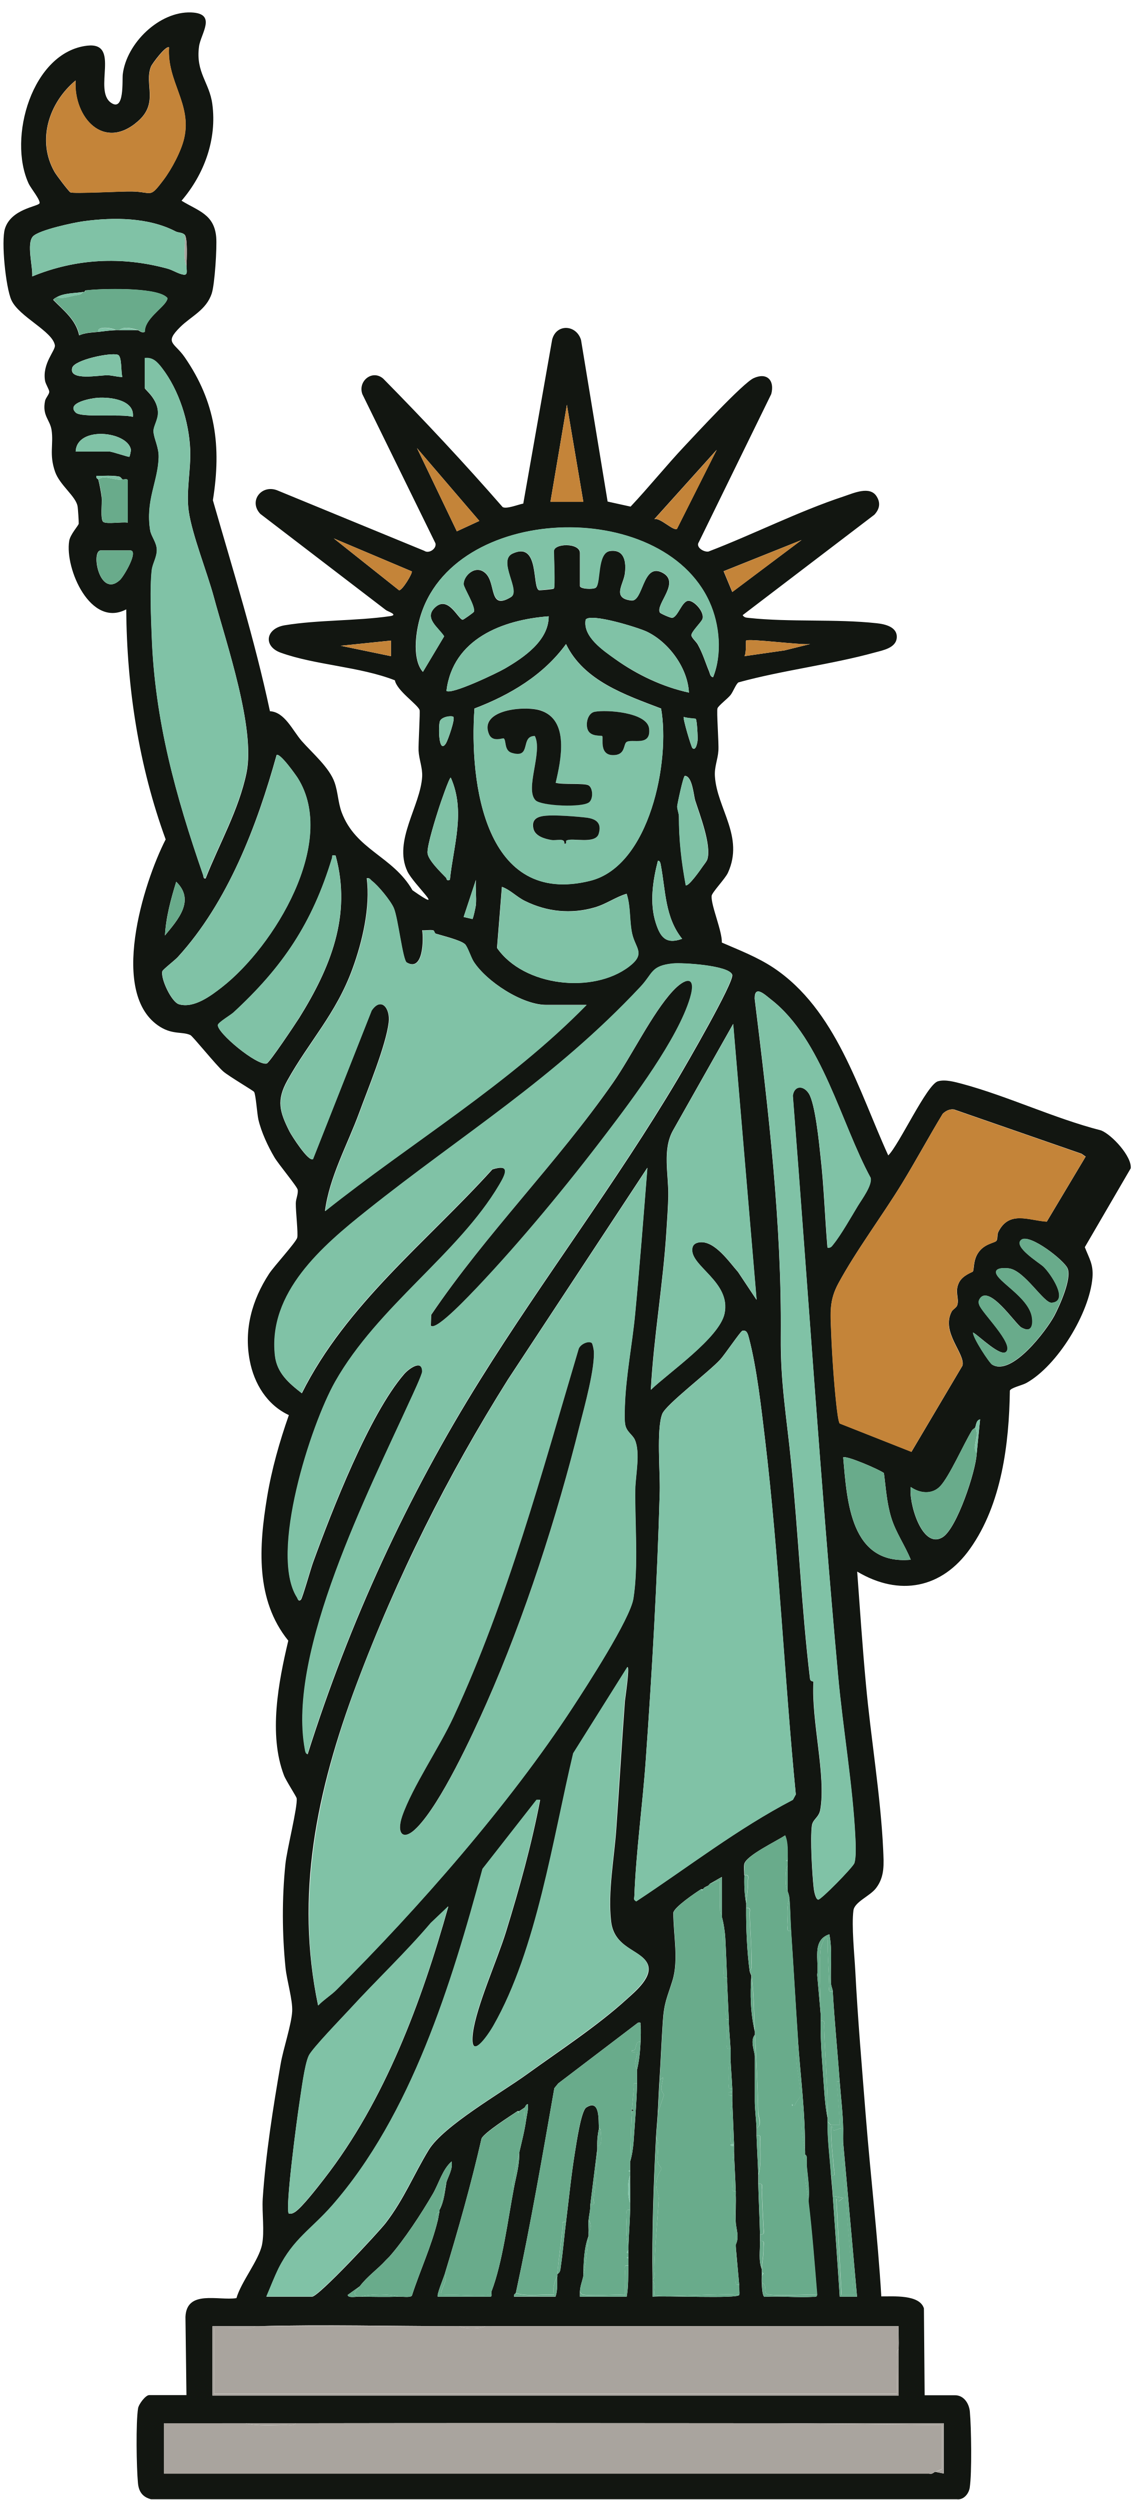 <svg width="79" height="173" viewBox="0 0 79 173" fill="none" xmlns="http://www.w3.org/2000/svg">
<path d="M12.91 165.78L12.84 160.34C12.92 158.44 15.11 159.23 16.37 159.04C16.7 157.9 17.91 156.44 18.14 155.35C18.33 154.41 18.13 153.16 18.19 152.16C18.39 149.12 18.91 145.84 19.43 142.84C19.61 141.79 20.18 140.12 20.23 139.19C20.27 138.4 19.86 137.06 19.77 136.19C19.53 133.82 19.52 131.37 19.76 129.01C19.85 128.05 20.62 125.03 20.54 124.45C20.53 124.34 19.8 123.23 19.66 122.86C18.58 120.03 19.28 116.4 19.96 113.54C17.67 110.71 17.93 107.01 18.49 103.62C18.81 101.68 19.35 99.78 20 97.93C18.49 97.23 17.59 95.75 17.29 94.15C16.88 92 17.45 89.96 18.63 88.15C18.96 87.64 20.5 85.97 20.58 85.65C20.65 85.36 20.47 83.81 20.48 83.28C20.48 82.96 20.66 82.64 20.61 82.33C20.57 82.11 19.26 80.54 19 80.09C18.55 79.33 18.09 78.34 17.89 77.48C17.8 77.08 17.71 75.73 17.59 75.56C17.51 75.46 15.84 74.48 15.46 74.15C14.98 73.74 13.34 71.7 13.18 71.63C12.63 71.38 11.98 71.61 11.1 71.07C7.5 68.85 9.92 61.11 11.47 58.09C9.61 53 8.78 47.59 8.74 42.17C6.27 43.48 4.48 39.35 4.79 37.44C4.86 36.98 5.43 36.38 5.45 36.24C5.46 36.14 5.4 35.19 5.37 35.04C5.26 34.35 4.13 33.57 3.81 32.64C3.39 31.42 3.72 30.76 3.57 29.76C3.46 29.04 2.91 28.77 3.12 27.74C3.17 27.52 3.41 27.29 3.41 27.11C3.41 26.96 3.17 26.61 3.12 26.36C2.91 25.15 3.85 24.26 3.8 23.9C3.65 22.92 1.32 21.93 0.79 20.77C0.4 19.92 0.07 16.7 0.34 15.83C0.76 14.47 2.58 14.3 2.73 14.08C2.85 13.9 2.13 13.02 1.99 12.72C0.51 9.55 2.23 3.6 6.04 3.16C8.38 2.9 6.42 6.26 7.7 7.12C8.63 7.75 8.45 5.55 8.5 5.14C8.76 2.99 11.03 0.78 13.23 0.86C15.05 0.93 13.9 2.32 13.78 3.22C13.54 5.02 14.5 5.7 14.7 7.2C15.03 9.64 14.14 12.06 12.57 13.89C13.72 14.6 14.83 14.82 14.97 16.41C15.03 17.12 14.87 19.68 14.66 20.31C14.28 21.46 13.24 21.88 12.48 22.63C11.35 23.75 12.07 23.69 12.78 24.71C14.93 27.82 15.34 30.88 14.74 34.62C16.13 39.46 17.64 44.28 18.69 49.22C19.71 49.27 20.25 50.54 20.89 51.28C21.62 52.11 22.82 53.13 23.17 54.16C23.4 54.82 23.4 55.5 23.65 56.2C24.63 58.84 27.19 59.23 28.56 61.61C31.05 63.35 28.63 61.21 28.2 60.29C27.22 58.18 29.11 55.79 29.23 53.74C29.26 53.13 29.01 52.54 28.98 51.95C28.96 51.48 29.1 49.26 29.05 49.13C28.88 48.72 27.48 47.8 27.34 47.08C24.91 46.13 21.83 46.03 19.44 45.17C18.21 44.73 18.38 43.49 19.72 43.27C22.04 42.89 24.63 42.98 27.01 42.64C27.61 42.55 26.85 42.32 26.72 42.22C23.82 40 20.92 37.78 18.02 35.56C17.18 34.66 18.14 33.46 19.26 33.96L29.38 38.12C29.7 38.34 30.24 37.97 30.15 37.6L25.09 27.28C24.76 26.38 25.77 25.55 26.53 26.2C29.37 29.08 32.14 32.04 34.8 35.09C35.06 35.25 35.89 34.91 36.23 34.85L38.23 23.5C38.52 22.38 39.91 22.46 40.23 23.53L42.07 34.71L43.66 35.06C44.94 33.7 46.12 32.23 47.4 30.87C48.2 30.02 51.44 26.51 52.18 26.17C53.1 25.75 53.65 26.32 53.4 27.27L48.39 37.51C48.14 37.87 48.73 38.22 49.05 38.17C52.16 36.98 55.28 35.39 58.43 34.35C59.09 34.13 60.24 33.6 60.7 34.36C60.98 34.81 60.9 35.23 60.54 35.62L51.42 42.57C51.53 42.74 51.65 42.74 51.83 42.76C54.7 43.07 57.86 42.82 60.7 43.13C61.27 43.19 62.14 43.38 62.09 44.13C62.04 44.84 61.14 45 60.59 45.15C57.55 45.99 54.21 46.38 51.14 47.22C50.97 47.3 50.77 47.86 50.58 48.1C50.38 48.35 49.77 48.81 49.68 49.01C49.6 49.19 49.78 51.43 49.74 51.95C49.7 52.57 49.45 53.08 49.5 53.74C49.65 55.96 51.54 57.9 50.4 60.4C50.2 60.83 49.28 61.77 49.27 62.01C49.23 62.68 50 64.41 49.98 65.23C51.2 65.76 52.43 66.23 53.55 66.97C57.89 69.86 59.44 75.44 61.5 79.96C62.25 79.23 64.17 75.05 64.94 74.83C65.45 74.68 66.13 74.88 66.63 75.01C69.81 75.87 73.03 77.41 76.24 78.23C76.99 78.53 78.37 80.03 78.29 80.85L75.11 86.31C75.42 87.11 75.71 87.49 75.64 88.41C75.44 90.86 73.22 94.51 71.06 95.71C70.77 95.87 69.98 96.04 69.92 96.24C69.87 99.92 69.35 104.1 67.17 107.17C65.22 109.93 62.27 110.5 59.35 108.76C59.54 111.34 59.71 113.92 59.95 116.5C60.29 120.26 60.98 124.3 61.15 128.02C61.19 128.98 61.27 129.86 60.66 130.66C60.24 131.22 59.17 131.61 59.09 132.21C58.95 133.26 59.16 135.27 59.22 136.42C59.39 139.73 59.68 143.07 59.94 146.38C60.27 150.56 60.77 154.74 61.02 158.92C61.83 158.93 63.67 158.77 63.97 159.75L64.02 165.76H66.12C66.75 165.76 67.1 166.35 67.15 166.89C67.25 167.98 67.3 171.15 67.14 172.17C67.07 172.59 66.71 173.02 66.25 172.96H10.46C9.85 172.8 9.6 172.41 9.55 171.82C9.45 170.74 9.4 167.67 9.56 166.66C9.61 166.37 10.08 165.75 10.33 165.75H12.91V165.78ZM11.71 3.29C11.53 3.07 10.52 4.42 10.45 4.61C9.97 5.82 11.01 7.11 9.55 8.39C7.18 10.47 5.09 8.13 5.23 5.57C3.39 7.1 2.53 9.71 3.77 11.89C3.89 12.11 4.74 13.23 4.87 13.31C5.05 13.42 8.51 13.23 9.13 13.25C10.57 13.28 10.33 13.77 11.32 12.45C11.88 11.71 12.54 10.46 12.75 9.56C13.29 7.19 11.55 5.65 11.7 3.29H11.71ZM12.79 16.25C12.62 16.07 12.36 16.12 12.15 16.01C10.3 15.05 7.9 15.02 5.79 15.31C5.11 15.4 2.69 15.92 2.28 16.36C1.82 16.86 2.28 18.44 2.23 19.13C5.25 17.89 8.44 17.73 11.59 18.59C11.97 18.69 12.37 18.97 12.73 19.01C13.03 19.05 12.9 18.64 12.91 18.41C12.93 17.99 13 16.46 12.79 16.25ZM5.96 20.09C5.87 20.1 5.85 20.21 5.84 20.21C5.8 20.21 5.76 20.21 5.72 20.21C5.15 20.3 4.45 20.27 3.92 20.57C3.83 20.62 3.74 20.66 3.68 20.75C4.41 21.5 5.25 22.12 5.48 23.21C5.9 23.02 6.35 23.02 6.79 22.97C7.23 22.92 7.53 22.87 7.99 22.85C8.07 22.85 8.15 22.85 8.23 22.85C8.67 22.85 9.11 22.85 9.55 22.85C9.64 22.87 9.8 23.07 10.02 22.97C9.99 22.11 11.24 21.36 11.53 20.82C11.62 20.65 11.61 20.63 11.46 20.52C10.63 19.88 7.03 19.96 5.94 20.1L5.96 20.09ZM8.47 26.09C8.36 25.74 8.46 24.65 8.15 24.55C7.64 24.38 5.16 24.9 5 25.45C4.73 26.4 6.92 25.95 7.45 25.97C7.81 25.98 8.11 26.09 8.46 26.09H8.47ZM10.03 24.77V26.87C10.03 26.97 10.92 27.59 10.94 28.57C10.95 29.05 10.62 29.53 10.63 29.86C10.65 30.36 11.01 30.95 10.99 31.67C10.93 33.37 10.07 34.64 10.4 36.71C10.47 37.12 10.85 37.54 10.86 38.05C10.87 38.56 10.56 39.03 10.51 39.48C10.37 40.68 10.46 42.78 10.51 44.05C10.72 49.87 12.17 55.09 14.06 60.55C14.1 60.67 14.07 60.83 14.24 60.79C15.19 58.38 16.54 56.04 17.07 53.48C17.7 50.41 15.67 44.52 14.81 41.33C14.34 39.59 13.31 37.03 13.07 35.39C12.87 34.03 13.23 32.5 13.17 31.09C13.08 29.17 12.4 27.01 11.22 25.48C10.91 25.08 10.6 24.73 10.04 24.8L10.03 24.77ZM9.2 28.85C9.34 27.68 7.63 27.46 6.74 27.53C6.32 27.56 4.55 27.87 5.24 28.55C5.62 28.93 8.46 28.62 9.2 28.85ZM40.39 34.73L39.25 28.01L38.11 34.73H40.39ZM5.24 31.25H7.58C7.77 31.25 8.9 31.65 8.96 31.61C8.98 31.59 9.08 31.2 9.06 31.1C8.81 29.84 5.31 29.46 5.24 31.25ZM33.19 36.05L28.87 31.01L31.63 36.77L33.19 36.05ZM45.31 35.93C45.7 35.8 46.62 36.77 46.87 36.6L49.62 31.13L45.3 35.93H45.31ZM6.8 33.17C6.89 33.51 7 34.08 7.04 34.43C7.08 34.78 6.93 35.96 7.15 36.12C7.4 36.29 8.47 36.1 8.84 36.17V33.24C8.81 33.09 8.56 33.21 8.48 33.17C8.43 33.15 8.36 33 8.25 32.98C7.73 32.88 7.2 32.94 6.68 32.93C6.62 33.11 6.8 33.16 6.8 33.17ZM38.35 40.73C38.44 40.64 38.35 38.51 38.35 38.15C38.35 37.59 40.15 37.55 40.15 38.27V40.55C40.15 40.77 41.05 40.8 41.24 40.68C41.63 40.41 41.26 38.24 42.27 38.13C43.28 38.02 43.36 38.97 43.26 39.71C43.16 40.45 42.35 41.41 43.72 41.56C44.52 41.65 44.49 39.01 45.79 39.6C47.21 40.25 45.35 41.81 45.69 42.4C45.73 42.46 46.43 42.78 46.55 42.76C46.94 42.68 47.21 41.62 47.65 41.58C48.04 41.54 48.78 42.34 48.64 42.82C48.57 43.06 47.81 43.76 47.87 43.99C47.92 44.18 48.21 44.41 48.32 44.62C48.67 45.26 48.83 45.83 49.1 46.48C49.16 46.63 49.17 46.83 49.37 46.87C50.01 45.28 49.82 43.22 49.12 41.66C45.81 34.36 31.27 34.86 29.06 42.81C28.77 43.84 28.54 45.66 29.28 46.5L30.75 44.04C30.35 43.42 29.34 42.79 30.11 42.05C31.04 41.16 31.73 42.89 32.04 42.89C32.09 42.89 32.8 42.39 32.81 42.34C32.93 41.96 32.11 40.68 32.1 40.44C32.08 39.83 32.98 39 33.66 39.72C34.34 40.44 33.85 42.26 35.38 41.32C36.07 40.89 34.42 38.8 35.49 38.31C37.39 37.43 36.81 40.71 37.33 40.85C37.38 40.86 38.3 40.78 38.34 40.74L38.35 40.73ZM28.51 39.54L23.11 37.26L27.63 40.85C27.85 40.88 28.59 39.65 28.51 39.54ZM55.5 37.37L50.1 39.53L50.7 40.97L55.5 37.37ZM6.98 38.09C6.26 38.09 6.89 41.44 8.3 40.14C8.59 39.87 9.63 38.09 9.01 38.09H6.97H6.98ZM37.99 42.65C34.78 42.89 31.35 44.22 30.91 47.81C31.22 48.11 34.44 46.57 34.95 46.27C36.26 45.51 38 44.33 37.99 42.65ZM47.7 47.93C47.62 46.23 46.31 44.44 44.78 43.71C44.21 43.44 40.89 42.4 40.55 42.88C40.33 44.06 41.77 45.02 42.62 45.63C44.12 46.7 45.89 47.54 47.7 47.93ZM27.07 44.33L23.59 44.69L27.07 45.41V44.33ZM56.1 44.57C55.54 44.66 51.82 44.17 51.66 44.33C51.62 44.37 51.69 45.2 51.54 45.41L54.32 45.01L56.1 44.57ZM45.77 49.03C43.31 48.09 40.42 47.12 39.19 44.57C37.63 46.72 35.3 48.1 32.85 49.03C32.48 54.21 33.58 62.77 40.87 60.95C45 59.92 46.42 52.63 45.77 49.02V49.03ZM31.39 49.61C31.29 49.51 30.56 49.59 30.45 49.93C30.34 50.31 30.37 52.24 30.88 51.44C31.02 51.21 31.53 49.75 31.39 49.61ZM48.17 49.74C48.17 49.74 47.5 49.69 47.34 49.61C47.26 49.69 47.85 51.68 47.94 51.77C48.19 52 48.29 51.36 48.3 51.23C48.32 51.01 48.26 49.82 48.17 49.74ZM19.15 52.25C17.79 57.14 15.78 62.43 12.31 66.23C12.11 66.45 11.28 67.09 11.24 67.21C11.1 67.71 11.87 69.35 12.39 69.5C13.42 69.8 14.59 68.92 15.36 68.32C18.96 65.51 23.4 58.27 20.61 53.84C20.47 53.62 19.38 52.07 19.14 52.25H19.15ZM47.47 61.25C47.64 61.43 48.54 60.13 48.65 59.97C48.76 59.81 48.93 59.62 48.98 59.46C49.27 58.49 48.45 56.38 48.13 55.38C48.03 55.05 47.94 53.71 47.42 53.69C47.31 53.69 46.89 55.69 46.89 55.8C46.89 56.03 47 56.26 47.01 56.5C47.01 58.15 47.19 59.63 47.48 61.24L47.47 61.25ZM31.15 60.89C31.4 58.48 32.25 56.16 31.21 53.81C31.1 53.81 30.48 55.63 30.4 55.88C30.2 56.5 29.56 58.5 29.6 59.03C29.63 59.51 30.52 60.37 30.88 60.74C30.95 60.81 30.88 60.98 31.15 60.89ZM23.23 59.21C22.91 59.17 23.04 59.21 22.99 59.39C21.63 63.87 19.59 66.92 16.16 70.08C15.95 70.27 15.13 70.76 15.09 70.93C14.99 71.45 17.81 73.79 18.47 73.6C18.66 73.55 20.46 70.85 20.72 70.44C22.87 66.99 24.37 63.35 23.24 59.22L23.23 59.21ZM47.23 64.97C46.04 63.48 46.09 61.66 45.76 59.9C45.74 59.79 45.71 59.54 45.55 59.57C45.2 60.93 44.96 62.49 45.4 63.86C45.72 64.86 46.11 65.37 47.23 64.97ZM40.63 69.54H37.81C36.16 69.54 33.67 67.92 32.78 66.53C32.58 66.22 32.36 65.49 32.18 65.33C31.87 65.05 30.62 64.75 30.17 64.61C30.07 64.58 30.08 64.4 29.99 64.38C29.76 64.33 29.47 64.4 29.23 64.38C29.33 65 29.31 67.29 28.15 66.6C27.87 66.43 27.55 63.5 27.25 62.82C27.03 62.32 26.19 61.29 25.75 60.96C25.63 60.87 25.6 60.73 25.39 60.78C25.65 62.76 25.09 65.17 24.4 67.05C23.26 70.17 21.39 72.08 19.89 74.78C19.13 76.15 19.35 76.93 20.04 78.3C20.18 78.58 21.36 80.43 21.66 80.21L25.72 69.93C26.38 68.97 27.03 69.76 26.91 70.76C26.71 72.38 25.47 75.36 24.87 77C24.05 79.23 22.8 81.46 22.5 83.81C28.52 79.03 35.21 75.05 40.61 69.53L40.63 69.54ZM32.95 62.63C33 62.07 32.91 61.45 32.95 60.89L32.1 63.46L32.71 63.6C32.77 63.56 32.93 62.77 32.95 62.63ZM12.2 61.02C11.83 62.23 11.49 63.46 11.42 64.74C12.32 63.65 13.53 62.31 12.2 61.02ZM43.39 61.85C42.63 62.07 41.97 62.57 41.16 62.8C39.53 63.27 37.87 63.1 36.35 62.35C35.76 62.06 35.35 61.59 34.75 61.37L34.41 65.6C36.26 68.27 41.06 68.8 43.56 66.88C44.72 65.99 44 65.63 43.77 64.63C43.56 63.74 43.68 62.74 43.38 61.84L43.39 61.85ZM21.31 121.38C24.19 112.28 28.2 103.56 33.26 95.47C37.65 88.44 42.68 81.83 46.92 74.69C47.45 73.8 50.84 67.96 50.7 67.46C50.51 66.81 47.24 66.61 46.59 66.68C45.07 66.84 45.23 67.36 44.36 68.29C38.38 74.68 32.08 78.46 25.41 83.78C22.33 86.24 18.56 89.46 19.05 93.83C19.18 95.03 20.01 95.73 20.9 96.42C23.98 90.26 29.55 85.95 34.09 80.93C35.39 80.52 34.99 81.29 34.57 82.01C31.75 86.78 26.18 90.4 23.22 95.62C21.52 98.62 18.65 107.53 20.57 110.55C20.63 110.65 20.66 110.88 20.84 110.7C20.94 110.61 21.54 108.49 21.68 108.12C22.98 104.55 25.57 97.89 27.98 95.1C28.29 94.74 29.23 94.04 29.24 94.92C29.24 95.11 28.53 96.62 28.39 96.95C25.58 103.12 19.87 114.32 21.12 121.06C21.14 121.17 21.17 121.42 21.33 121.39L21.31 121.38ZM57.3 86.34C57.52 86.38 57.6 86.23 57.71 86.09C58.2 85.48 58.95 84.17 59.39 83.45C59.69 82.96 60.38 82.03 60.28 81.51C58.21 77.7 56.91 71.92 53.4 69.18C52.97 68.85 52.24 68.12 52.25 69.11C53.21 76.88 54.13 84.68 54.06 92.52C54.03 95.7 54.46 98.04 54.77 101.16C55.28 106.14 55.49 111.27 56.08 116.17C56.11 116.4 56.32 116.33 56.32 116.39C56.16 119.09 57.21 122.9 56.79 125.25C56.69 125.79 56.27 125.89 56.21 126.35C56.09 127.28 56.23 129.69 56.34 130.68C56.36 130.86 56.46 131.42 56.64 131.46C56.82 131.5 59.06 129.22 59.15 128.93C59.28 128.54 59.24 127.64 59.22 127.19C59.04 123.55 58.35 119.59 58.02 115.91C56.81 102.56 55.94 89.2 54.89 75.82C54.99 75.1 55.63 75.1 56 75.68C56.44 76.38 56.71 79.07 56.81 80.03C57.05 82.12 57.11 84.24 57.29 86.33L57.3 86.34ZM52.38 89.94L50.76 70.86L46.6 78.22C45.84 79.57 46.3 81.26 46.27 82.81C46.25 83.53 46.19 84.46 46.14 85.2C45.91 88.87 45.26 92.51 45.06 96.18C46.31 94.98 49.8 92.58 50.16 90.91C50.63 88.71 47.77 87.62 47.93 86.41C47.97 86.1 48.19 86 48.47 85.97C49.5 85.88 50.49 87.34 51.1 88.03L52.37 89.94H52.38ZM67.36 88C67.45 87.86 67.38 87.24 67.71 86.73C68.14 86.05 68.9 86.02 69 85.86C69.09 85.72 69.03 85.45 69.12 85.26C69.87 83.75 71.23 84.46 72.48 84.54L75.17 80.04L74.88 79.84L66.06 76.78C65.76 76.73 65.47 76.88 65.27 77.08C64.3 78.68 63.41 80.33 62.44 81.92C61.06 84.17 59.28 86.54 58.05 88.81C57.41 89.99 57.5 90.83 57.55 92.15C57.61 93.72 57.74 95.63 57.91 97.19C57.94 97.45 58.04 98.41 58.15 98.51L63.11 100.47L66.64 94.51C66.85 93.67 65.14 92.21 65.89 90.77C65.98 90.6 66.22 90.51 66.28 90.32C66.43 89.83 66.08 89.41 66.4 88.76C66.65 88.25 67.33 88.04 67.37 87.99L67.36 88ZM22.03 138.78C22.4 138.4 22.94 138.06 23.29 137.7C28.95 132.07 35.28 124.84 39.64 118.17C40.59 116.72 43.62 112.05 43.85 110.62C44.21 108.34 43.94 105.43 43.98 103.07C43.99 102.12 44.35 100.52 43.95 99.63C43.8 99.29 43.39 99.09 43.29 98.61C43.22 98.25 43.25 97.7 43.26 97.31C43.33 95.2 43.77 93.03 43.97 90.94C44.29 87.57 44.55 84.19 44.82 80.81L35.17 95.46C30.97 102.14 27.47 109.14 24.69 116.54C21.91 123.94 20.42 131.15 22.02 138.77L22.03 138.78ZM67.38 92.22C67.36 92.59 68.51 94.33 68.7 94.44C70.06 95.26 72.45 92.08 73 91.06C73.36 90.38 74.22 88.48 73.92 87.78C73.68 87.21 71.32 85.38 70.74 85.79C70.09 86.25 71.95 87.38 72.25 87.66C72.73 88.11 74.06 90.05 72.83 90.16C72.27 90.21 70.95 87.92 69.86 87.78C69.62 87.75 68.94 87.7 68.97 88.07C69.03 88.68 71.19 89.75 71.45 91.12C71.57 91.76 71.41 92.26 70.71 91.86C70.3 91.62 68.42 88.76 67.81 89.95C67.74 90.09 67.76 90.17 67.81 90.31C67.98 90.84 70.23 93.01 69.68 93.55C69.29 93.94 67.77 92.43 67.4 92.23L67.38 92.22ZM51.38 92.11C51.26 92.15 50.15 93.78 49.87 94.08C49.1 94.93 46.1 97.2 45.85 97.85C45.44 98.91 45.71 101.88 45.68 103.2C45.51 109.39 45.15 115.61 44.71 121.8C44.49 124.93 44.04 128.09 43.92 131.22C43.92 131.39 43.83 131.44 44.05 131.58C47.65 129.21 51.06 126.55 54.9 124.55L55.1 124.18C54.3 116.02 53.94 107.76 52.97 99.61C52.71 97.44 52.4 94.65 51.85 92.57C51.78 92.32 51.71 92 51.38 92.1V92.11ZM67.5 98.82C67.5 98.82 67.34 98.91 67.28 99.02C66.71 99.96 65.73 102.18 65.1 102.85C64.54 103.45 63.68 103.35 63.06 102.91C62.89 103.91 63.82 107.28 65.27 106.38C66.26 105.76 67.56 101.81 67.62 100.63L67.86 98.23C67.56 98.29 67.59 98.68 67.5 98.83V98.82ZM63.06 107.94C62.66 106.94 62.03 106.08 61.71 105.03C61.39 103.98 61.34 102.98 61.2 101.94C60.87 101.69 58.55 100.69 58.38 100.86C58.65 103.93 58.88 108.32 63.06 107.94ZM18.43 158.94H21.61C22.06 158.94 26.19 154.51 26.71 153.84C27.99 152.17 28.64 150.5 29.69 148.78C30.71 147.12 34.73 144.82 36.47 143.56C38.71 141.94 41.36 140.21 43.39 138.36C44.01 137.8 45.29 136.75 44.81 135.85C44.31 134.91 42.52 134.82 42.31 132.95C42.08 130.92 42.53 128.6 42.67 126.59C42.88 123.64 43.05 120.67 43.27 117.71C43.29 117.51 43.61 115.37 43.45 115.37L39.7 121.34C38.3 127.2 37.18 134.92 34.18 140.18C33.76 140.92 32.49 142.73 32.75 140.67C32.98 138.86 34.43 135.64 35.03 133.71C35.96 130.7 36.81 127.66 37.4 124.56H37.16L33.42 129.34C31.28 137.27 28.49 146.38 23 152.64C21.57 154.27 20.34 154.92 19.3 156.98C18.98 157.61 18.72 158.3 18.45 158.95L18.43 158.94ZM51.54 129.78C51.52 130.38 51.54 131.12 51.66 131.7C51.66 131.82 51.66 131.94 51.66 132.06C51.65 133.38 51.72 135.08 51.9 136.38C51.92 136.53 52.01 136.66 52.02 136.74C51.93 138.01 51.96 139.34 52.26 140.58C52.26 140.66 52.26 140.74 52.26 140.82C51.91 141.24 52.26 141.97 52.26 142.32V145.44C52.26 145.93 52.36 146.72 52.38 147.3C52.38 147.46 52.38 147.62 52.38 147.78C52.41 148.68 52.47 149.62 52.5 150.54C52.5 150.74 52.5 150.94 52.5 151.14C52.53 152.31 52.59 153.44 52.62 154.62C52.62 154.78 52.62 154.94 52.62 155.1C52.63 155.72 52.51 156.47 52.74 157.02C52.74 157.1 52.74 157.18 52.74 157.26C52.74 157.34 52.74 157.42 52.74 157.5C52.74 157.66 52.73 157.82 52.74 157.98C52.75 158.16 52.77 158.9 52.93 158.95C54.03 158.88 55.19 159.02 56.28 158.95C56.4 158.95 56.56 158.98 56.57 158.82C56.39 156.66 56.23 154.49 55.97 152.34C56.08 151.52 55.92 150.64 55.85 149.82C55.85 149.74 55.85 149.66 55.85 149.58C55.85 149.42 55.91 149.18 55.73 149.1C55.73 149.02 55.73 148.94 55.73 148.86C55.78 146.35 55.42 143.7 55.25 141.18C55.08 138.66 54.94 136.13 54.77 133.62C54.72 132.87 54.72 132.05 54.65 131.34C54.63 131.1 54.54 130.93 54.53 130.86C54.53 130.26 54.53 129.66 54.53 129.06C54.53 128.98 54.53 128.9 54.53 128.82C54.53 128.78 54.53 128.74 54.53 128.7C54.51 128.14 54.58 127.56 54.35 127.02C53.8 127.4 51.65 128.41 51.53 129C51.49 129.23 51.53 129.53 51.53 129.78H51.54ZM49.14 130.38C49.14 130.38 49.06 130.48 49.02 130.5C48.94 130.54 48.88 130.56 48.78 130.62C48.73 130.65 48.7 130.72 48.66 130.74C48.63 130.76 48.57 130.72 48.54 130.74C48.14 130.99 46.7 131.97 46.62 132.36C46.61 133.87 47.01 135.64 46.55 137.09C46.19 138.25 45.98 138.56 45.89 139.91C45.8 141.26 45.75 142.56 45.66 143.94C45.61 144.7 45.58 145.46 45.54 146.22C45.51 146.78 45.45 147.34 45.42 147.9C45.25 151.18 45.13 154.45 45.18 157.74C45.18 157.78 45.18 157.82 45.18 157.86C45.18 158.22 45.18 158.58 45.18 158.94C45.85 158.85 51.08 159.1 51.18 158.82C51.23 158.66 51.14 158.3 51.18 158.1L50.94 155.46C50.94 155.46 50.94 155.38 50.94 155.34C51.22 154.77 50.95 154.26 50.94 153.72C50.92 153.1 50.97 152.47 50.94 151.85C50.94 151.77 50.94 151.69 50.94 151.61C50.91 150.69 50.85 149.77 50.82 148.85C50.82 148.73 50.82 148.61 50.82 148.49C50.82 148.45 50.82 148.41 50.82 148.37C50.82 148.33 50.82 148.29 50.82 148.25C50.78 147.29 50.74 146.33 50.7 145.37C50.7 145.25 50.7 145.13 50.7 145.01C50.7 144.93 50.7 144.85 50.7 144.77C50.7 144.69 50.7 144.61 50.7 144.53C50.67 143.86 50.61 143.17 50.58 142.49C50.57 142.25 50.59 142.01 50.58 141.77C50.55 141.19 50.49 140.57 50.46 139.97C50.46 139.89 50.46 139.81 50.46 139.73C50.42 138.85 50.38 137.97 50.34 137.09C50.34 137.01 50.34 136.93 50.34 136.85C50.3 135.95 50.27 135.05 50.22 134.15C50.2 133.72 50.1 133.06 49.98 132.65C49.98 132.61 49.98 132.57 49.98 132.53V129.89L49.14 130.37V130.38ZM31.03 131.94L29.83 133.08C28.08 135.16 26.08 137.02 24.25 139.02C23.71 139.61 21.61 141.77 21.38 142.27C21.08 142.91 20.86 144.76 20.73 145.58C20.58 146.49 19.72 152.91 20 153.19C20.19 153.22 20.28 153.17 20.43 153.08C20.93 152.75 22.03 151.32 22.45 150.78C26.66 145.37 29.2 138.5 31.04 131.95L31.03 131.94ZM56.82 139.38C56.82 139.54 56.82 139.7 56.82 139.86C56.79 141.33 56.96 143.1 57.06 144.6C57.1 145.21 57.17 145.98 57.3 146.58C57.3 146.66 57.3 146.74 57.3 146.82C57.28 148.04 57.46 149.32 57.54 150.54C57.57 151.02 57.63 151.5 57.66 151.98C57.82 154.3 57.99 156.62 58.14 158.94H59.34L58.38 148.26C58.36 147.94 58.38 147.62 58.38 147.3C58.36 146.26 58.22 145.11 58.14 144.06C57.99 141.98 57.78 139.9 57.66 137.82C57.66 137.66 57.55 137.48 57.54 137.28C57.48 136.14 57.65 134.98 57.42 133.86C56.18 134.27 56.72 135.69 56.58 136.67L56.82 139.38ZM35.71 158.7C35.71 158.7 35.54 158.78 35.59 158.94H38.46C38.64 158.45 38.55 157.97 38.59 157.5C38.59 157.46 38.59 157.42 38.59 157.38C38.81 157.25 38.8 157.05 38.83 156.84C38.98 155.83 39.06 154.79 39.19 153.78C39.39 152.17 39.55 150.54 39.81 148.94C39.9 148.4 40.23 146.09 40.59 145.85C41.57 145.22 41.42 146.77 41.47 147.3C41.38 147.71 41.34 148.07 41.35 148.5C41.35 148.58 41.35 148.66 41.35 148.74L40.87 152.58C40.88 152.95 40.78 153.3 40.75 153.66C40.72 153.94 40.77 154.22 40.75 154.5C40.75 154.58 40.75 154.66 40.75 154.74C40.43 155.58 40.4 156.6 40.39 157.5C40.32 157.85 40.17 158.2 40.15 158.58C40.15 158.7 40.15 158.82 40.15 158.94H43.39C43.52 158.22 43.49 157.51 43.51 156.78C43.51 156.62 43.51 156.46 43.51 156.3C43.51 156.26 43.51 156.22 43.51 156.18C43.51 156.1 43.51 156.02 43.51 155.94C43.51 155.86 43.51 155.78 43.51 155.7C43.51 155.62 43.51 155.54 43.51 155.46C43.54 154.62 43.61 153.77 43.63 152.94C43.63 152.78 43.63 152.62 43.63 152.46C43.65 151.82 43.61 151.18 43.63 150.54C43.63 150.46 43.63 150.38 43.63 150.3C43.63 150.26 43.63 150.22 43.63 150.18C43.63 150.14 43.63 150.1 43.63 150.06C43.63 150.01 43.63 149.97 43.63 149.94C43.63 149.82 43.63 149.7 43.63 149.58C43.76 149.2 43.84 148.6 43.87 148.2C43.96 146.89 44.08 145.48 44.11 144.18C44.11 143.86 44.11 143.54 44.11 143.22C44.25 142.67 44.33 141.9 44.35 141.3C44.36 140.96 44.39 140.47 44.35 140.16C44.33 139.99 44.42 139.95 44.17 139.98L38.65 144.18L38.38 144.51C37.55 149.25 36.73 154 35.71 158.7ZM36.31 145.86C36.2 145.93 36.06 146.03 35.95 146.1C35.92 146.12 35.86 146.08 35.83 146.1C35.32 146.44 33.55 147.57 33.34 147.99C32.62 151.16 31.73 154.28 30.79 157.38C30.72 157.62 30.21 158.84 30.31 158.94H33.96C34.11 158.91 33.99 158.67 34.03 158.58C34.79 156.61 35.18 153.53 35.59 151.38C35.74 150.59 35.98 149.8 35.95 148.98C36.12 148.23 36.32 147.49 36.43 146.7C36.48 146.34 36.59 145.99 36.55 145.62C36.41 145.61 36.38 145.81 36.31 145.86ZM26.95 156.18L26.71 156.42C26.16 157.03 25.44 157.52 24.91 158.22L24.07 158.82C24.09 159.04 24.62 158.94 24.79 158.94C24.83 158.94 24.87 158.94 24.91 158.94C25.82 158.95 26.76 158.97 27.67 158.94C27.88 158.94 28.42 159.01 28.52 158.87C29.07 157.16 29.89 155.41 30.31 153.66C30.36 153.46 30.38 153.26 30.43 153.06C30.43 153.02 30.43 152.98 30.43 152.94C30.75 152.35 30.8 151.67 30.91 151.02C31.05 150.57 31.36 150.12 31.27 149.58C30.64 150.12 30.39 151.09 29.97 151.82C29.18 153.18 27.97 155.03 26.95 156.18ZM17.71 160.98H14.71V165.78H62.22V162.54C62.24 162.02 62.21 161.5 62.22 160.98C52.7 160.99 43.18 160.97 33.67 160.98C33.03 160.98 32.39 160.98 31.75 160.98C31.67 160.98 31.59 160.98 31.51 160.98C27.02 160.98 22.44 160.85 17.95 160.98C17.87 160.98 17.79 160.98 17.71 160.98ZM16.99 167.7C16.5 167.7 15.99 167.7 15.5 167.7C14.12 167.7 12.74 167.71 11.36 167.7V171.18H64.34C64.53 171.26 64.67 171.08 64.75 171.06L65.35 171.18V167.7C61.43 167.7 57.51 167.7 53.59 167.7C42.56 167.69 31.51 167.68 20.48 167.7C19.32 167.7 18.16 167.7 17 167.7H16.99Z" fill="#121611"/>
<path d="M22.03 138.78C20.43 131.16 22.03 123.69 24.7 116.55C27.37 109.41 30.98 102.15 35.18 95.47L44.83 80.82C44.56 84.2 44.3 87.57 43.98 90.95C43.78 93.04 43.34 95.21 43.27 97.32C43.26 97.7 43.23 98.26 43.3 98.62C43.4 99.1 43.81 99.3 43.96 99.64C44.36 100.53 44 102.14 43.99 103.08C43.96 105.45 44.22 108.35 43.86 110.63C43.63 112.06 40.6 116.73 39.65 118.18C35.29 124.85 28.96 132.08 23.3 137.71C22.94 138.07 22.4 138.4 22.04 138.79L22.03 138.78ZM40.97 92.95C40.7 92.78 40.14 93.06 40.06 93.39C37.53 101.89 35.15 110.76 31.41 118.82C30.43 120.94 28.56 123.67 27.85 125.7C27.44 126.89 27.89 127.46 28.87 126.48C30.53 124.8 32.69 120.13 33.69 117.86C36.32 111.92 38.57 104.94 40.14 98.63C40.45 97.37 41.21 94.66 41.11 93.48C41.11 93.37 41.03 92.99 40.97 92.96V92.95Z" fill="#80C2A6"/>
<path d="M21.31 121.38C21.15 121.41 21.12 121.16 21.1 121.05C19.85 114.31 25.56 103.11 28.37 96.94C28.52 96.62 29.23 95.11 29.22 94.91C29.21 94.03 28.27 94.73 27.96 95.09C25.55 97.88 22.96 104.54 21.66 108.11C21.52 108.49 20.92 110.6 20.82 110.69C20.64 110.86 20.61 110.63 20.55 110.54C18.63 107.52 21.5 98.61 23.2 95.61C26.16 90.39 31.73 86.77 34.55 82C34.97 81.29 35.38 80.51 34.07 80.92C29.53 85.94 23.96 90.24 20.88 96.41C20 95.71 19.17 95.02 19.03 93.82C18.54 89.44 22.31 86.22 25.39 83.77C32.06 78.45 38.36 74.66 44.34 68.28C45.21 67.35 45.05 66.83 46.57 66.67C47.23 66.6 50.5 66.8 50.68 67.45C50.82 67.96 47.43 73.79 46.9 74.68C42.66 81.82 37.64 88.43 33.24 95.46C28.19 103.55 24.17 112.27 21.29 121.37L21.31 121.38ZM29.83 91.74C30.2 92.13 32.68 89.46 33.01 89.1C36.09 85.85 39.29 81.97 41.99 78.41C43.8 76.02 46.92 71.86 47.76 69.06C48.24 67.46 47.4 67.69 46.57 68.59C45.15 70.13 43.73 73.07 42.45 74.91C38.56 80.51 33.66 85.37 29.85 90.99L29.82 91.74H29.83Z" fill="#80C2A6"/>
<path d="M51.38 92.11C51.71 92 51.79 92.33 51.85 92.58C52.4 94.66 52.71 97.45 52.97 99.62C53.95 107.77 54.31 116.02 55.1 124.19L54.9 124.56C51.06 126.56 47.65 129.22 44.05 131.59C43.83 131.45 43.91 131.4 43.92 131.23C44.04 128.1 44.49 124.94 44.71 121.81C45.15 115.63 45.5 109.41 45.68 103.21C45.72 101.89 45.44 98.93 45.85 97.86C46.11 97.2 49.11 94.93 49.87 94.09C50.15 93.79 51.26 92.15 51.38 92.12V92.11Z" fill="#80C2A6"/>
<path d="M18.43 158.94C18.71 158.29 18.97 157.61 19.28 156.97C20.32 154.91 21.55 154.26 22.98 152.63C28.47 146.37 31.26 137.26 33.4 129.33L37.14 124.55H37.38C36.8 127.65 35.94 130.69 35.01 133.7C34.41 135.63 32.96 138.85 32.73 140.66C32.47 142.72 33.74 140.91 34.16 140.17C37.16 134.92 38.28 127.19 39.68 121.33L43.43 115.36C43.59 115.36 43.27 117.5 43.25 117.7C43.02 120.66 42.85 123.63 42.65 126.58C42.51 128.59 42.06 130.92 42.29 132.94C42.5 134.81 44.29 134.89 44.79 135.84C45.26 136.73 43.99 137.78 43.37 138.35C41.34 140.19 38.69 141.92 36.45 143.55C34.71 144.81 30.69 147.11 29.67 148.77C28.62 150.49 27.97 152.16 26.69 153.83C26.17 154.5 22.04 158.93 21.59 158.93H18.41L18.43 158.94Z" fill="#80C2A6"/>
<path d="M17.95 160.98H31.51C31.59 160.98 31.67 160.98 31.75 160.98C32.24 161.18 33.16 161.18 33.67 160.98C43.19 160.96 52.71 160.99 62.22 160.98C62.2 161.5 62.24 162.02 62.22 162.54C62.22 162.56 62.1 162.68 62.1 162.83C62.07 163.77 62.13 164.72 62.1 165.66H14.83V161.1C15.69 161.07 16.56 161.14 17.42 161.1C17.58 161.1 17.69 160.98 17.71 160.97C17.79 160.97 17.87 160.97 17.95 160.97V160.98Z" fill="#A9A49E"/>
<path d="M67.36 88C67.33 88.05 66.64 88.26 66.39 88.77C66.07 89.42 66.42 89.85 66.27 90.33C66.21 90.52 65.97 90.61 65.88 90.78C65.13 92.22 66.84 93.68 66.63 94.52L63.1 100.48L58.14 98.52C58.03 98.42 57.93 97.45 57.9 97.2C57.73 95.64 57.6 93.72 57.54 92.16C57.49 90.84 57.4 90.01 58.04 88.82C59.27 86.55 61.05 84.18 62.43 81.93C63.41 80.34 64.3 78.68 65.26 77.09C65.46 76.89 65.76 76.73 66.05 76.79L74.87 79.85L75.16 80.05L72.47 84.55C71.22 84.47 69.86 83.75 69.11 85.27C69.02 85.45 69.08 85.72 68.99 85.87C68.89 86.03 68.13 86.06 67.7 86.74C67.37 87.25 67.44 87.87 67.35 88.01L67.36 88Z" fill="#C48439"/>
<path d="M16.99 167.7C17.86 167.91 18.9 167.83 19.81 167.82C20.01 167.82 20.34 167.9 20.47 167.7C31.5 167.68 42.55 167.69 53.58 167.7L65.22 167.82V170.87C65.22 170.87 64.82 171.03 64.74 171.06C64.66 171.09 64.52 171.26 64.33 171.19H11.35V167.7C12.73 167.7 14.11 167.7 15.49 167.7C15.99 167.7 16.49 167.7 16.98 167.7H16.99Z" fill="#A9A49E"/>
<path d="M40.63 69.54C35.23 75.06 28.53 79.04 22.52 83.82C22.82 81.47 24.07 79.24 24.89 77.01C25.49 75.37 26.73 72.39 26.93 70.77C27.05 69.77 26.39 68.97 25.74 69.94L21.68 80.22C21.38 80.43 20.2 78.59 20.06 78.31C19.36 76.94 19.15 76.16 19.91 74.79C21.41 72.09 23.27 70.18 24.42 67.06C25.11 65.18 25.67 62.78 25.41 60.79C25.62 60.74 25.65 60.88 25.77 60.97C26.21 61.31 27.05 62.33 27.27 62.83C27.57 63.51 27.89 66.44 28.17 66.61C29.33 67.3 29.35 65 29.25 64.39C29.49 64.41 29.78 64.34 30.01 64.39C30.09 64.41 30.09 64.59 30.19 64.62C30.64 64.77 31.89 65.07 32.2 65.34C32.38 65.5 32.61 66.23 32.8 66.54C33.69 67.93 36.17 69.55 37.83 69.55H40.65L40.63 69.54Z" fill="#80C2A6"/>
<path d="M57.3 86.34C57.12 84.25 57.06 82.13 56.82 80.04C56.71 79.09 56.45 76.4 56.01 75.69C55.64 75.11 55 75.11 54.9 75.83C55.95 89.21 56.81 102.57 58.03 115.92C58.36 119.6 59.06 123.55 59.23 127.2C59.25 127.65 59.29 128.55 59.16 128.94C59.06 129.22 56.82 131.51 56.65 131.47C56.48 131.43 56.37 130.87 56.35 130.69C56.24 129.7 56.1 127.29 56.22 126.36C56.28 125.89 56.7 125.8 56.8 125.26C57.22 122.91 56.18 119.1 56.33 116.4C56.33 116.34 56.12 116.4 56.09 116.18C55.5 111.28 55.29 106.15 54.78 101.17C54.46 98.05 54.04 95.71 54.07 92.53C54.13 84.69 53.22 76.89 52.26 69.12C52.24 68.12 52.98 68.85 53.41 69.19C56.92 71.93 58.22 77.7 60.29 81.52C60.4 82.04 59.7 82.97 59.4 83.46C58.96 84.19 58.22 85.49 57.72 86.1C57.61 86.24 57.52 86.39 57.31 86.35L57.3 86.34Z" fill="#80C2A6"/>
<path d="M49.14 130.38C49.24 130.33 49.82 130.11 49.86 130.14C49.83 130.82 49.82 131.57 49.86 132.25C49.86 132.41 49.98 132.52 49.99 132.54C49.99 132.58 49.99 132.62 49.99 132.66C50.05 133.91 50.07 135.19 50.11 136.45C50.11 136.68 49.99 136.93 50.35 136.86C50.35 136.94 50.35 137.02 50.35 137.1C50.15 137.75 50.21 138.63 50.23 139.33C50.23 139.56 50.11 139.81 50.47 139.74C50.47 139.82 50.47 139.9 50.47 139.98C50.26 140.34 50.33 140.95 50.35 141.37C50.35 141.6 50.23 141.85 50.59 141.78C50.6 142.02 50.58 142.26 50.59 142.5C50.38 142.95 50.45 143.63 50.47 144.13C50.47 144.36 50.35 144.61 50.71 144.54C50.71 144.62 50.71 144.7 50.71 144.78C50.35 144.71 50.33 145.09 50.71 145.02C50.71 145.14 50.71 145.26 50.71 145.38C50.51 146.11 50.56 147.07 50.59 147.85C50.59 148.08 50.47 148.33 50.83 148.26C50.83 148.3 50.83 148.34 50.83 148.38C50.49 148.33 50.49 148.55 50.83 148.5C50.83 148.62 50.83 148.74 50.83 148.86C50.63 149.55 50.69 150.47 50.71 151.21C50.71 151.44 50.59 151.69 50.95 151.62C50.95 151.7 50.95 151.78 50.95 151.86C50.75 151.98 50.83 152.32 50.83 152.52C50.82 153.48 50.92 154.43 50.95 155.34C50.95 155.38 50.95 155.42 50.95 155.46C50.98 156.2 50.93 156.95 50.95 157.69C50.95 157.92 50.83 158.17 51.19 158.1C51.15 158.3 51.24 158.66 51.19 158.82C50.47 158.66 45.52 159.03 45.31 158.82C45.24 158.75 45.45 158.01 45.19 157.86C45.19 157.82 45.19 157.78 45.19 157.74C45.39 157.62 45.31 157.28 45.31 157.08C45.33 155.4 45.53 153.75 45.61 152.11C45.61 151.92 45.42 151.5 45.44 151.1C45.48 150.5 45.79 150.17 45.79 150.12C45.79 149.95 45.58 149.84 45.55 149.64C45.46 149.1 45.71 148.41 45.43 147.9C45.46 147.34 45.52 146.78 45.55 146.22L45.98 144.96C45.63 144.56 45.88 144.22 45.91 143.76L45.67 143.94C45.76 142.57 45.81 141.27 45.9 139.91C45.99 138.55 46.2 138.24 46.56 137.09C47.02 135.64 46.62 133.86 46.63 132.36C46.71 131.97 48.15 130.98 48.55 130.74L48.61 130.86L48.67 130.74C48.67 130.74 48.74 130.65 48.79 130.62L49.03 130.5C49.03 130.5 49.1 130.4 49.15 130.38H49.14Z" fill="#69AB8B"/>
<path d="M10.03 24.77C10.59 24.7 10.9 25.05 11.21 25.45C12.39 26.98 13.07 29.15 13.16 31.06C13.23 32.47 12.87 33.99 13.06 35.36C13.3 37.01 14.33 39.56 14.8 41.3C15.66 44.49 17.69 50.38 17.06 53.45C16.53 56.01 15.18 58.35 14.23 60.76C14.07 60.8 14.09 60.64 14.05 60.52C12.16 55.07 10.71 49.85 10.5 44.02C10.45 42.75 10.36 40.65 10.5 39.45C10.55 39 10.87 38.53 10.85 38.02C10.83 37.51 10.45 37.1 10.39 36.68C10.06 34.61 10.93 33.34 10.98 31.64C11 30.93 10.64 30.34 10.62 29.83C10.61 29.5 10.94 29.03 10.93 28.54C10.91 27.56 10.02 26.94 10.02 26.84V24.74L10.03 24.77Z" fill="#80C2A6"/>
<path d="M45.77 49.03C46.43 52.64 45 59.93 40.87 60.96C33.58 62.77 32.48 54.21 32.85 49.04C35.29 48.11 37.62 46.73 39.19 44.58C40.42 47.13 43.31 48.1 45.77 49.04V49.03ZM38.47 54.17C38.83 52.61 39.44 49.82 37.42 49.16C36.36 48.82 33.13 49.1 33.86 50.8C34.11 51.39 34.81 51.04 34.88 51.09C35.07 51.23 34.89 51.93 35.44 52.09C36.85 52.5 36 50.91 37.03 50.92C37.61 52.01 36.32 54.58 37.08 55.37C37.47 55.77 40.4 55.9 40.81 55.49C41.08 55.22 41.04 54.51 40.75 54.34C40.46 54.17 38.94 54.31 38.47 54.16V54.17ZM41.7 50.94C41.81 51.05 41.43 52.37 42.59 52.25C43.3 52.18 43.16 51.49 43.38 51.35C43.75 51.1 45.11 51.69 44.94 50.41C44.8 49.3 42 49.1 41.17 49.26C40.71 49.35 40.54 50.04 40.68 50.46C40.86 51.02 41.63 50.86 41.7 50.94ZM39.21 58.17C39.58 57.94 41.2 58.48 41.44 57.7C41.68 56.92 41.25 56.66 40.56 56.58C39.87 56.5 38.45 56.39 37.79 56.45C37.23 56.5 36.78 56.67 36.92 57.33C37.03 57.86 37.7 58.04 38.17 58.13C38.51 58.19 39.12 57.96 39.06 58.38C39.25 58.43 39.13 58.21 39.2 58.17H39.21Z" fill="#80C2A6"/>
<path d="M52.38 89.94L51.11 88.03C50.5 87.34 49.51 85.88 48.48 85.97C48.2 86 47.98 86.1 47.94 86.41C47.78 87.62 50.64 88.71 50.17 90.91C49.81 92.59 46.32 94.98 45.07 96.18C45.27 92.51 45.92 88.86 46.15 85.2C46.2 84.46 46.26 83.53 46.28 82.81C46.31 81.27 45.85 79.58 46.61 78.22L50.77 70.86L52.39 89.94H52.38Z" fill="#80C2A6"/>
<path d="M54.54 128.7L54.42 128.76L54.54 128.82C54.54 128.9 54.54 128.98 54.54 129.06C54.36 129.36 54.37 130.07 54.41 130.45C54.43 130.67 54.54 130.83 54.54 130.86C54.54 130.93 54.64 131.1 54.66 131.34C54.45 131.86 54.52 132.63 54.54 133.21C54.54 133.44 54.42 133.69 54.78 133.62C54.95 136.13 55.09 138.66 55.26 141.18C55.06 141.53 55.11 142.16 55.14 142.56C55.18 143.28 55.45 144.42 55.4 145.08C55.4 145.15 55.02 145.58 55.03 145.73H55.51C55.43 146.76 55.51 147.85 55.75 148.85C55.75 148.93 55.75 149.01 55.75 149.09C55.75 149.15 55.43 149.42 55.87 149.57C55.87 149.65 55.87 149.73 55.87 149.81C55.68 149.96 55.73 150.37 55.74 150.6C55.78 151.17 55.92 151.81 55.99 152.34C56.25 154.49 56.41 156.66 56.59 158.82C56.05 158.74 53.22 158.97 53.04 158.71C52.92 158.53 53.1 158.08 52.75 157.98C52.74 157.82 52.75 157.66 52.75 157.5L52.87 157.32L52.75 157.26C52.75 157.18 52.75 157.1 52.75 157.02C52.76 156.61 52.89 156.07 52.87 155.51C52.87 155.28 52.99 155.03 52.63 155.1C52.63 154.94 52.63 154.78 52.63 154.62C52.97 154.69 52.89 154.42 52.87 154.2C52.82 153.31 52.78 152.45 52.75 151.55C52.75 151.32 52.87 151.07 52.51 151.14C52.51 150.94 52.51 150.74 52.51 150.54C52.71 149.85 52.65 148.93 52.63 148.19C52.63 147.96 52.75 147.71 52.39 147.78C52.39 147.62 52.39 147.46 52.39 147.3C52.82 146.99 52.51 146.56 52.5 146.16C52.46 144.35 52.37 142.58 52.27 140.81C52.27 140.73 52.27 140.65 52.27 140.57C52.19 139.28 52.22 137.99 52.03 136.73C52.02 136.65 51.93 136.52 51.91 136.37C52.11 136.25 52.03 135.91 52.03 135.71C52.04 134.62 51.94 133.55 51.91 132.46C51.91 132.23 52.03 131.98 51.67 132.05C51.67 131.93 51.67 131.81 51.67 131.69C51.68 131.27 51.81 130.75 51.79 130.18C51.79 129.95 51.91 129.7 51.55 129.77C51.55 129.52 51.51 129.22 51.55 128.99C51.67 128.4 53.81 127.39 54.37 127.01C54.6 127.55 54.53 128.12 54.55 128.69L54.54 128.7ZM54.84 145.62V145.74C54.92 145.7 54.92 145.66 54.84 145.62Z" fill="#69AB8B"/>
<path d="M35.71 158.7C36.73 154 37.54 149.25 38.38 144.51L38.65 144.18L44.17 139.98C44.41 139.95 44.33 139.98 44.35 140.16C44.39 140.48 44.36 140.97 44.35 141.3C43.87 141.24 44.19 141.96 43.75 141.9C43.71 142.13 44.05 141.96 44.11 142.02C44.16 142.06 43.98 142.62 43.98 142.8C43.98 143.09 44.11 143.2 44.11 143.22C44.11 143.54 44.11 143.86 44.11 144.18C43.75 144.11 43.88 144.36 43.87 144.59C43.85 145.08 43.78 145.52 43.75 145.98C43.75 146.02 43.75 146.06 43.75 146.1C43.68 147.25 43.67 148.43 43.63 149.58C43.63 149.7 43.63 149.82 43.63 149.94V150.06C43.63 150.06 43.63 150.14 43.63 150.18L43.51 150.24L43.63 150.3C43.63 150.38 43.63 150.46 43.63 150.54C43.43 151.03 43.43 151.95 43.63 152.46C43.63 152.62 43.63 152.78 43.63 152.94C43.27 152.87 43.4 153.12 43.39 153.35C43.36 154 43.31 154.85 43.51 155.46C43.51 155.54 43.51 155.62 43.51 155.7L43.39 155.88L43.51 155.94C43.51 156.02 43.51 156.1 43.51 156.18L43.39 156.24L43.51 156.3C43.51 156.46 43.51 156.62 43.51 156.78C43.15 156.71 43.28 156.96 43.27 157.19C43.25 157.73 43.29 158.28 43.27 158.82C42.39 158.77 41.43 158.89 40.56 158.82C40.32 158.8 40.27 158.8 40.15 158.57C40.17 158.19 40.32 157.84 40.39 157.49C40.57 156.56 40.67 155.64 40.75 154.73C40.75 154.65 40.75 154.57 40.75 154.49C40.95 154.34 40.95 153.8 40.75 153.65C40.78 153.29 40.88 152.94 40.87 152.57C41.26 152.64 41.08 152.37 41.1 152.15C41.26 150.91 41.33 149.94 41.35 148.73C41.35 148.65 41.35 148.57 41.35 148.49C41.73 148.62 41.61 147.81 41.59 147.47C41.58 147.28 41.47 147.3 41.47 147.29C41.42 146.77 41.57 145.21 40.59 145.84C40.22 146.07 39.9 148.39 39.81 148.93C39.55 150.53 39.39 152.16 39.19 153.77C38.81 153.7 38.98 153.96 38.95 154.19C38.84 155.26 38.68 156.3 38.59 157.37C38.59 157.41 38.59 157.45 38.59 157.49C38.39 157.91 38.24 158.35 38.35 158.81C37.49 158.75 36.54 158.95 35.71 158.69V158.7Z" fill="#69AB8B"/>
<path d="M31.03 131.94C29.19 138.49 26.65 145.36 22.44 150.77C22.02 151.31 20.92 152.74 20.42 153.07C20.27 153.17 20.18 153.22 19.99 153.18C19.72 152.9 20.58 146.48 20.72 145.57C20.85 144.76 21.07 142.9 21.37 142.26C21.6 141.76 23.7 139.6 24.24 139.01C26.07 137.01 28.06 135.14 29.82 133.07L31.02 131.93L31.03 131.94Z" fill="#80C2A6"/>
<path d="M19.15 52.25C19.38 52.07 20.48 53.63 20.62 53.84C23.41 58.28 18.97 65.52 15.37 68.32C14.6 68.92 13.43 69.8 12.4 69.5C11.88 69.35 11.11 67.71 11.25 67.21C11.28 67.09 12.12 66.45 12.32 66.23C15.78 62.43 17.8 57.14 19.16 52.25H19.15Z" fill="#80C2A6"/>
<path d="M38.35 40.73C38.35 40.73 37.39 40.85 37.34 40.84C36.82 40.71 37.4 37.42 35.5 38.3C34.43 38.8 36.09 40.89 35.39 41.31C33.87 42.24 34.32 40.39 33.67 39.71C32.99 38.99 32.09 39.82 32.11 40.43C32.11 40.67 32.94 41.95 32.82 42.33C32.81 42.38 32.1 42.88 32.05 42.88C31.74 42.88 31.06 41.15 30.12 42.04C29.34 42.78 30.36 43.41 30.76 44.03L29.29 46.49C28.55 45.64 28.79 43.83 29.07 42.8C31.27 34.85 45.82 34.35 49.13 41.65C49.84 43.2 50.02 45.26 49.38 46.86C49.18 46.83 49.17 46.62 49.11 46.47C48.84 45.82 48.67 45.26 48.33 44.61C48.22 44.4 47.92 44.17 47.88 43.98C47.82 43.74 48.58 43.04 48.65 42.81C48.79 42.33 48.05 41.53 47.66 41.57C47.21 41.61 46.95 42.68 46.56 42.75C46.43 42.77 45.73 42.46 45.7 42.39C45.36 41.8 47.22 40.24 45.8 39.59C44.5 39 44.54 41.64 43.73 41.55C42.35 41.4 43.17 40.46 43.27 39.7C43.37 38.94 43.24 38.01 42.28 38.12C41.32 38.23 41.64 40.4 41.25 40.67C41.07 40.8 40.16 40.76 40.16 40.54V38.26C40.16 37.54 38.36 37.58 38.36 38.14C38.36 38.5 38.45 40.63 38.36 40.72L38.35 40.73Z" fill="#80C2A6"/>
<path d="M11.71 3.29C11.56 5.65 13.3 7.19 12.76 9.56C12.56 10.46 11.89 11.71 11.33 12.45C10.33 13.77 10.58 13.28 9.14 13.25C8.52 13.24 5.06 13.43 4.88 13.31C4.75 13.23 3.9 12.11 3.78 11.89C2.54 9.71 3.4 7.1 5.24 5.57C5.1 8.13 7.2 10.48 9.56 8.39C11.02 7.11 9.98 5.81 10.46 4.61C10.53 4.43 11.54 3.08 11.72 3.29H11.71Z" fill="#C48439"/>
<path d="M43.39 61.85C43.69 62.75 43.58 63.75 43.78 64.64C44.01 65.64 44.73 66 43.57 66.89C41.07 68.81 36.27 68.27 34.42 65.61L34.76 61.38C35.36 61.6 35.77 62.07 36.36 62.36C37.88 63.11 39.54 63.28 41.17 62.81C41.97 62.58 42.63 62.08 43.4 61.86L43.39 61.85Z" fill="#80C2A6"/>
<path d="M23.23 59.21C24.37 63.35 22.86 66.98 20.71 70.43C20.46 70.84 18.65 73.54 18.46 73.59C17.8 73.78 14.98 71.44 15.08 70.92C15.12 70.74 15.94 70.25 16.15 70.07C19.58 66.91 21.62 63.87 22.98 59.38C23.03 59.21 22.9 59.17 23.22 59.2L23.23 59.21Z" fill="#80C2A6"/>
<path d="M36.31 145.86C36.34 146.12 36.2 146.53 36.43 146.7C36.32 147.49 36.12 148.23 35.95 148.98C35.81 149.59 35.65 150.16 35.55 150.8C35.52 150.98 35.36 151.26 35.59 151.38C35.18 153.53 34.79 156.62 34.03 158.58C33.92 158.81 33.86 158.81 33.62 158.83C32.64 158.91 31.54 158.75 30.55 158.83C30.38 158.67 31.11 157.66 30.79 157.39C31.73 154.28 32.61 151.16 33.34 148C33.56 147.59 35.32 146.45 35.83 146.11L35.89 146.23L35.95 146.11C36.06 146.04 36.2 145.94 36.31 145.87V145.86Z" fill="#69AB8B"/>
<path d="M12.91 18.41C12.91 18.63 13.04 19.04 12.73 19.01C12.37 18.97 11.96 18.69 11.59 18.59C8.44 17.73 5.25 17.89 2.23 19.13C2.29 18.45 1.83 16.86 2.28 16.36C2.69 15.91 5.11 15.4 5.79 15.31C7.9 15.02 10.3 15.05 12.15 16.01C12.36 16.12 12.61 16.07 12.79 16.25C12.86 16.94 12.64 17.77 12.91 18.41Z" fill="#80C2A6"/>
<path d="M67.38 92.22C67.75 92.42 69.26 93.93 69.66 93.54C70.2 93 67.96 90.84 67.79 90.3C67.74 90.16 67.73 90.08 67.79 89.94C68.4 88.75 70.28 91.61 70.69 91.85C71.38 92.26 71.54 91.75 71.43 91.11C71.17 89.75 69.01 88.67 68.95 88.06C68.92 87.7 69.6 87.74 69.84 87.77C70.94 87.91 72.26 90.19 72.81 90.15C74.05 90.05 72.71 88.1 72.23 87.65C71.93 87.37 70.07 86.25 70.72 85.78C71.3 85.37 73.66 87.2 73.9 87.77C74.2 88.47 73.34 90.37 72.98 91.05C72.44 92.07 70.04 95.25 68.68 94.43C68.49 94.32 67.34 92.58 67.36 92.21L67.38 92.22Z" fill="#69AB8B"/>
<path d="M47.7 47.93C45.9 47.54 44.13 46.69 42.62 45.63C41.77 45.03 40.33 44.07 40.55 42.88C40.89 42.4 44.2 43.43 44.78 43.71C46.3 44.44 47.62 46.23 47.7 47.93Z" fill="#80C2A6"/>
<path d="M63.06 107.94C58.88 108.32 58.66 103.93 58.38 100.86C58.55 100.69 60.87 101.69 61.2 101.94C61.34 102.98 61.4 104.03 61.71 105.03C62.02 106.03 62.66 106.94 63.06 107.94Z" fill="#69AB8B"/>
<path d="M30.91 151.02C30.68 151.75 30.6 152.22 30.43 152.94C30.43 152.98 30.43 153.02 30.43 153.06C30.17 153.13 30.07 153.52 30.31 153.66C29.89 155.4 29.07 157.16 28.52 158.87C28.42 159.02 27.87 158.93 27.67 158.94C26.85 158.74 25.73 158.74 24.91 158.94C24.87 158.94 24.83 158.94 24.79 158.94C24.32 158.75 24.68 158.52 24.91 158.22C25.44 157.52 26.16 157.03 26.71 156.42C26.77 156.35 26.86 156.28 26.95 156.18C27.97 155.03 29.18 153.18 29.97 151.82C30.39 151.09 30.64 150.12 31.27 149.58C31.36 150.12 31.05 150.57 30.91 151.02Z" fill="#69AB8B"/>
<path d="M37.99 42.65C38 44.34 36.26 45.51 34.95 46.27C34.44 46.57 31.22 48.11 30.91 47.81C31.35 44.22 34.78 42.89 37.99 42.65Z" fill="#80C2A6"/>
<path d="M5.96 20.09C7.05 19.96 10.64 19.87 11.48 20.51C11.63 20.62 11.63 20.64 11.55 20.81C11.26 21.36 10.01 22.1 10.04 22.96C9.82 23.07 9.66 22.87 9.57 22.84C9.17 22.73 8.62 22.56 8.25 22.84C8.17 22.84 8.09 22.84 8.01 22.84C7.75 22.66 6.67 22.56 6.81 22.96C6.36 23.01 5.91 23.01 5.5 23.2C5.27 22.11 4.42 21.49 3.7 20.74C3.76 20.65 3.85 20.61 3.94 20.56C4.25 20.72 4.85 20.51 5.2 20.44C5.4 20.4 5.62 20.42 5.74 20.2C5.78 20.2 5.82 20.2 5.86 20.2L5.98 20.08L5.96 20.09Z" fill="#69AB8B"/>
<path d="M67.62 100.62C67.55 101.8 66.26 105.74 65.27 106.37C63.83 107.28 62.9 103.9 63.06 102.9C63.68 103.34 64.54 103.44 65.1 102.84C65.73 102.17 66.71 99.95 67.28 99.01C67.34 98.9 67.48 98.85 67.5 98.81C67.79 99.18 67.5 99.74 67.49 100.2C67.49 100.42 67.63 100.59 67.62 100.61V100.62Z" fill="#69AB8B"/>
<path d="M47.47 61.25C47.17 59.63 47 58.15 47 56.51C47 56.26 46.88 56.04 46.88 55.81C46.88 55.7 47.3 53.7 47.41 53.7C47.93 53.71 48.02 55.05 48.12 55.39C48.43 56.39 49.26 58.5 48.97 59.47C48.92 59.63 48.74 59.82 48.64 59.98C48.54 60.14 47.63 61.44 47.46 61.26L47.47 61.25Z" fill="#80C2A6"/>
<path d="M56.82 139.38C56.84 138.05 56.68 136.12 56.82 134.88C56.85 134.58 57.22 133.66 57.3 134.28C57.3 135.33 57.39 136.36 57.42 137.41C57.42 137.64 57.3 137.89 57.66 137.82C57.78 139.9 57.99 141.98 58.14 144.06C57.74 144.01 57.94 144.2 57.96 144.42C58.03 145.3 58.12 146.18 58.14 147.06H57.54L57.3 146.82C57.3 146.74 57.3 146.66 57.3 146.58C57.33 144.48 57.13 142.42 57.06 140.27C57.06 140.04 57.18 139.79 56.82 139.86C56.82 139.7 56.82 139.54 56.82 139.38Z" fill="#69AB8B"/>
<path d="M31.15 60.89C30.87 60.97 30.94 60.81 30.88 60.74C30.52 60.37 29.63 59.51 29.6 59.03C29.57 58.51 30.2 56.5 30.4 55.88C30.48 55.63 31.1 53.81 31.21 53.81C32.25 56.16 31.4 58.49 31.15 60.89Z" fill="#80C2A6"/>
<path d="M57.54 150.54C57.92 150.6 57.76 150.39 57.75 150.16C57.67 149.17 57.52 148.18 57.55 147.18C57.75 147.12 57.6 147.42 57.74 147.43C57.88 147.43 58.18 147.23 58.39 147.3C58.39 147.62 58.37 147.94 58.39 148.26C58.39 148.28 58.16 148.46 58.26 148.67L59.11 158.82H58.27L57.91 152.16L58.09 152.34L58.39 152.1L57.67 151.98C57.64 151.5 57.58 151.02 57.55 150.54H57.54Z" fill="#69AB8B"/>
<path d="M40.39 34.73H38.11L39.25 28.01L40.39 34.73Z" fill="#C48439"/>
<path d="M17.71 160.98C17.71 160.98 17.58 161.1 17.42 161.11C16.56 161.14 15.69 161.08 14.83 161.11V165.67H62.1C62.13 164.73 62.07 163.78 62.1 162.84C62.1 162.68 62.22 162.57 62.22 162.55V165.79H14.71V160.99H17.71V160.98Z" fill="#A9A49E"/>
<path d="M33.19 36.05L31.63 36.77L28.87 31.01L33.19 36.05Z" fill="#C48439"/>
<path d="M45.31 35.93L49.63 31.13L46.88 36.6C46.62 36.77 45.71 35.8 45.32 35.93H45.31Z" fill="#C48439"/>
<path d="M8.48 33.17C8.56 33.21 8.81 33.08 8.85 33.24V36.17C8.47 36.1 7.4 36.29 7.16 36.12C6.94 35.97 7.08 34.8 7.05 34.43C7.02 34.06 6.9 33.51 6.81 33.17C7.29 32.83 7.94 33.3 8.49 33.17H8.48Z" fill="#69AB8B"/>
<path d="M55.5 37.37L50.71 40.97L50.11 39.53L55.5 37.37Z" fill="#C48439"/>
<path d="M47.23 64.97C46.11 65.38 45.71 64.87 45.4 63.86C44.97 62.49 45.2 60.93 45.55 59.57C45.71 59.54 45.74 59.79 45.76 59.9C46.09 61.66 46.04 63.48 47.23 64.97Z" fill="#80C2A6"/>
<path d="M28.51 39.54C28.59 39.65 27.85 40.88 27.63 40.85L23.11 37.26L28.51 39.54Z" fill="#C48439"/>
<path d="M6.98 38.09H9.02C9.63 38.09 8.59 39.87 8.31 40.14C6.89 41.44 6.27 38.09 6.99 38.09H6.98Z" fill="#69AB8B"/>
<path d="M8.47 26.09C8.12 26.09 7.82 25.98 7.46 25.97C6.92 25.95 4.74 26.4 5.01 25.45C5.17 24.9 7.65 24.38 8.16 24.55C8.46 24.65 8.36 25.74 8.48 26.09H8.47Z" fill="#80C2A6"/>
<path d="M9.2 28.85C8.46 28.62 5.62 28.93 5.24 28.55C4.55 27.87 6.33 27.56 6.74 27.53C7.63 27.46 9.34 27.67 9.2 28.85Z" fill="#80C2A6"/>
<path d="M5.24 31.25C5.31 29.46 8.81 29.84 9.06 31.1C9.08 31.2 8.98 31.6 8.96 31.61C8.9 31.65 7.77 31.25 7.58 31.25H5.24Z" fill="#80C2A6"/>
<path d="M58.38 148.26L59.34 158.94H58.14C58 156.62 57.82 154.3 57.66 151.98L58.38 152.1L58.08 152.34L57.9 152.16L58.26 158.82H59.1L58.25 148.67C58.15 148.46 58.38 148.28 58.38 148.26Z" fill="#69AB8B"/>
<path d="M56.1 44.57L54.32 45.01L51.54 45.41C51.69 45.2 51.62 44.37 51.66 44.33C51.81 44.17 55.54 44.66 56.1 44.57Z" fill="#C48439"/>
<path d="M27.07 44.33V45.41L23.59 44.69L27.07 44.33Z" fill="#C48439"/>
<path d="M53.58 167.7C57.5 167.7 61.42 167.7 65.34 167.7V171.18L64.74 171.06C64.82 171.04 65.22 170.9 65.23 170.87V167.82L53.58 167.7Z" fill="#A9A49E"/>
<path d="M45.43 147.9C45.71 148.4 45.46 149.1 45.55 149.64C45.58 149.84 45.79 149.95 45.79 150.12C45.79 150.18 45.48 150.5 45.44 151.1C45.42 151.5 45.62 151.92 45.61 152.11C45.53 153.75 45.33 155.4 45.31 157.08C45.31 157.28 45.39 157.61 45.19 157.74C45.14 154.45 45.26 151.18 45.43 147.9Z" fill="#69AB8B"/>
<path d="M58.14 144.06C58.22 145.11 58.36 146.26 58.38 147.3C58.17 147.23 57.87 147.44 57.73 147.43C57.6 147.43 57.75 147.13 57.54 147.18C57.52 148.18 57.66 149.17 57.74 150.16C57.76 150.39 57.91 150.6 57.53 150.54C57.45 149.32 57.27 148.04 57.29 146.82L57.53 147.06H58.13C58.11 146.18 58.02 145.3 57.95 144.42C57.93 144.2 57.73 144.01 58.13 144.06H58.14Z" fill="#69AB8B"/>
<path d="M31.51 160.98H17.95C22.43 160.85 27.01 160.98 31.51 160.98Z" fill="#A9A49E"/>
<path d="M56.82 139.86C57.18 139.79 57.05 140.04 57.06 140.27C57.13 142.42 57.33 144.47 57.3 146.58C57.17 145.98 57.1 145.21 57.06 144.6C56.96 143.1 56.79 141.33 56.82 139.86Z" fill="#69AB8B"/>
<path d="M55.74 148.86C55.5 147.85 55.42 146.77 55.5 145.74H55.02C55.02 145.58 55.39 145.15 55.39 145.08C55.44 144.42 55.17 143.28 55.13 142.56C55.11 142.16 55.05 141.53 55.25 141.18C55.42 143.7 55.78 146.35 55.73 148.86H55.74Z" fill="#69AB8B"/>
<path d="M31.39 49.61C31.53 49.75 31.02 51.21 30.88 51.44C30.37 52.24 30.34 50.32 30.45 49.93C30.55 49.58 31.28 49.5 31.39 49.61Z" fill="#80C2A6"/>
<path d="M48.17 49.74C48.26 49.82 48.32 51.01 48.3 51.23C48.29 51.36 48.19 52 47.94 51.77C47.85 51.68 47.26 49.69 47.34 49.61C47.5 49.69 48.14 49.71 48.17 49.74Z" fill="#80C2A6"/>
<path d="M52.38 147.3C52.36 146.72 52.26 145.93 52.26 145.44V142.32C52.26 141.97 51.91 141.24 52.26 140.82C52.36 142.59 52.46 144.35 52.49 146.17C52.49 146.57 52.8 147 52.38 147.31V147.3Z" fill="#69AB8B"/>
<path d="M56.82 139.38L56.58 136.67C56.72 135.69 56.18 134.27 57.42 133.86C57.65 134.99 57.48 136.14 57.54 137.28C57.55 137.47 57.65 137.66 57.66 137.82C57.3 137.89 57.43 137.64 57.42 137.41C57.39 136.36 57.29 135.33 57.3 134.28C57.22 133.66 56.85 134.58 56.82 134.88C56.68 136.12 56.84 138.05 56.82 139.38Z" fill="#69AB8B"/>
<path d="M32.95 62.63C32.94 62.77 32.77 63.56 32.71 63.6L32.1 63.46L32.95 60.89C32.91 61.45 33 62.07 32.95 62.63Z" fill="#80C2A6"/>
<path d="M51.66 132.06C52.02 131.99 51.89 132.24 51.9 132.47C51.93 133.56 52.04 134.63 52.02 135.72C52.02 135.92 52.1 136.25 51.9 136.38C51.72 135.08 51.65 133.38 51.66 132.06Z" fill="#69AB8B"/>
<path d="M44.11 144.18C44.08 145.48 43.96 146.89 43.87 148.2C43.84 148.6 43.76 149.2 43.63 149.58C43.67 148.43 43.68 147.25 43.75 146.1L43.87 146.04L43.75 145.98C43.78 145.53 43.85 145.09 43.87 144.59C43.87 144.36 43.75 144.11 44.11 144.18Z" fill="#69AB8B"/>
<path d="M43.51 156.78C43.49 157.51 43.51 158.22 43.39 158.94H40.15C40.15 158.82 40.15 158.7 40.15 158.58C40.26 158.81 40.32 158.81 40.56 158.83C41.43 158.89 42.39 158.77 43.27 158.83C43.28 158.29 43.25 157.74 43.27 157.2C43.27 156.97 43.15 156.72 43.51 156.79V156.78Z" fill="#69AB8B"/>
<path d="M45.19 157.86C45.45 158.01 45.24 158.75 45.31 158.82C45.52 159.03 50.47 158.66 51.19 158.82C51.09 159.1 45.87 158.85 45.19 158.94C45.19 158.58 45.19 158.22 45.19 157.86Z" fill="#69AB8B"/>
<path d="M52.5 151.14C52.86 151.07 52.73 151.32 52.74 151.55C52.77 152.45 52.81 153.31 52.86 154.2C52.87 154.42 52.96 154.69 52.62 154.62C52.59 153.44 52.53 152.31 52.5 151.14Z" fill="#69AB8B"/>
<path d="M30.79 157.38C31.11 157.65 30.38 158.66 30.55 158.82C31.54 158.75 32.64 158.91 33.62 158.82C33.86 158.8 33.91 158.8 34.03 158.57C33.99 158.66 34.11 158.9 33.96 158.94H30.31C30.21 158.83 30.72 157.61 30.79 157.37V157.38Z" fill="#69AB8B"/>
<path d="M50.34 136.86C49.98 136.93 50.11 136.68 50.1 136.45C50.06 135.2 50.04 133.91 49.98 132.66C50.1 133.07 50.2 133.73 50.22 134.16C50.27 135.06 50.3 135.96 50.34 136.86Z" fill="#69AB8B"/>
<path d="M41.35 148.74C41.34 149.95 41.26 150.92 41.1 152.16C41.07 152.38 41.25 152.65 40.87 152.58L41.35 148.74Z" fill="#69AB8B"/>
<path d="M39.19 153.78C39.06 154.79 38.98 155.83 38.83 156.84C38.8 157.05 38.81 157.26 38.59 157.38C38.68 156.31 38.85 155.26 38.95 154.2C38.97 153.97 38.81 153.71 39.19 153.78Z" fill="#69AB8B"/>
<path d="M52.26 140.58C51.96 139.34 51.93 138.01 52.02 136.74C52.21 138 52.18 139.29 52.26 140.58Z" fill="#69AB8B"/>
<path d="M56.58 158.82C56.57 158.98 56.41 158.94 56.29 158.95C55.2 159.02 54.04 158.88 52.94 158.95C52.77 158.9 52.76 158.16 52.75 157.98C53.1 158.08 52.92 158.52 53.04 158.71C53.22 158.98 56.05 158.75 56.59 158.82H56.58Z" fill="#69AB8B"/>
<path d="M38.59 157.5C38.55 157.97 38.64 158.45 38.46 158.93H35.59C35.54 158.78 35.71 158.72 35.71 158.7C36.54 158.96 37.49 158.76 38.35 158.82C38.24 158.36 38.39 157.92 38.59 157.5Z" fill="#69AB8B"/>
<path d="M50.94 155.34C50.91 154.43 50.81 153.48 50.82 152.52C50.82 152.32 50.74 151.99 50.94 151.86C50.96 152.48 50.91 153.11 50.94 153.73C50.96 154.27 51.22 154.78 50.94 155.35V155.34Z" fill="#69AB8B"/>
<path d="M45.67 143.94L45.91 143.76C45.88 144.22 45.63 144.56 45.98 144.96L45.55 146.22C45.59 145.46 45.62 144.7 45.67 143.94Z" fill="#69AB8B"/>
<path d="M44.35 141.3C44.33 141.9 44.25 142.67 44.11 143.22C44.11 143.2 43.98 143.09 43.98 142.8C43.98 142.62 44.16 142.06 44.11 142.02C44.05 141.97 43.71 142.14 43.75 141.9C44.19 141.96 43.87 141.23 44.35 141.3Z" fill="#69AB8B"/>
<path d="M50.82 148.26C50.46 148.33 50.59 148.08 50.58 147.85C50.55 147.08 50.5 146.12 50.7 145.38C50.74 146.34 50.78 147.3 50.82 148.26Z" fill="#69AB8B"/>
<path d="M52.62 155.1C52.98 155.03 52.85 155.28 52.86 155.51C52.88 156.07 52.75 156.6 52.74 157.02C52.51 156.47 52.64 155.72 52.62 155.1Z" fill="#69AB8B"/>
<path d="M50.94 151.62C50.58 151.69 50.71 151.44 50.7 151.21C50.68 150.48 50.62 149.56 50.82 148.86C50.85 149.78 50.91 150.7 50.94 151.62Z" fill="#69AB8B"/>
<path d="M50.46 139.74C50.1 139.81 50.23 139.56 50.22 139.33C50.2 138.64 50.14 137.75 50.34 137.1C50.38 137.98 50.42 138.86 50.46 139.74Z" fill="#69AB8B"/>
<path d="M40.39 157.5C40.39 156.6 40.43 155.58 40.75 154.74C40.67 155.65 40.57 156.57 40.39 157.5Z" fill="#69AB8B"/>
<path d="M67.62 100.62C67.62 100.62 67.48 100.43 67.49 100.21C67.51 99.75 67.79 99.19 67.5 98.82C67.59 98.67 67.56 98.28 67.86 98.22L67.62 100.62Z" fill="#80C2A6"/>
<path d="M20.47 167.7C20.35 167.9 20.01 167.82 19.81 167.82C18.9 167.82 17.86 167.91 16.99 167.7C18.15 167.7 19.31 167.7 20.47 167.7Z" fill="#A9A49E"/>
<path d="M51.54 129.78C51.9 129.71 51.77 129.96 51.78 130.19C51.8 130.75 51.67 131.28 51.66 131.7C51.54 131.12 51.52 130.38 51.54 129.78Z" fill="#69AB8B"/>
<path d="M35.59 151.38C35.36 151.27 35.52 150.98 35.55 150.8C35.65 150.16 35.81 149.59 35.95 148.98C35.98 149.8 35.74 150.59 35.59 151.38Z" fill="#69AB8B"/>
<path d="M55.98 152.34C55.92 151.81 55.78 151.18 55.73 150.6C55.71 150.38 55.66 149.97 55.86 149.81C55.93 150.63 56.09 151.51 55.98 152.33V152.34Z" fill="#69AB8B"/>
<path d="M51.18 158.1C50.82 158.17 50.95 157.92 50.94 157.69C50.92 156.95 50.97 156.2 50.94 155.46L51.18 158.1Z" fill="#69AB8B"/>
<path d="M43.63 152.94C43.61 153.77 43.54 154.62 43.51 155.46C43.31 154.86 43.36 154 43.39 153.35C43.39 153.12 43.27 152.87 43.63 152.94Z" fill="#69AB8B"/>
<path d="M49.14 130.38L49.98 129.9V132.54C49.98 132.54 49.86 132.41 49.86 132.25C49.83 131.57 49.84 130.82 49.86 130.14C49.82 130.11 49.24 130.33 49.14 130.38Z" fill="#69AB8B"/>
<path d="M52.38 147.78C52.74 147.71 52.61 147.96 52.62 148.19C52.64 148.92 52.7 149.84 52.5 150.54C52.47 149.62 52.41 148.68 52.38 147.78Z" fill="#69AB8B"/>
<path d="M54.78 133.62C54.42 133.69 54.55 133.44 54.54 133.21C54.52 132.64 54.45 131.87 54.66 131.34C54.73 132.06 54.73 132.87 54.78 133.62Z" fill="#69AB8B"/>
<path d="M5.72 20.21C5.6 20.43 5.38 20.4 5.18 20.45C4.83 20.52 4.23 20.73 3.92 20.57C4.45 20.27 5.15 20.3 5.72 20.21Z" fill="#80C2A6"/>
<path d="M27.67 158.94C26.76 158.97 25.82 158.95 24.91 158.94C25.73 158.74 26.85 158.74 27.67 158.94Z" fill="#69AB8B"/>
<path d="M8.48 33.17C7.93 33.3 7.28 32.83 6.8 33.17C6.8 33.16 6.62 33.11 6.68 32.93C7.2 32.94 7.73 32.89 8.25 32.98C8.36 33 8.43 33.14 8.48 33.17Z" fill="#80C2A6"/>
<path d="M50.7 144.54C50.34 144.61 50.47 144.36 50.46 144.13C50.44 143.64 50.37 142.95 50.58 142.5C50.61 143.18 50.67 143.87 50.7 144.54Z" fill="#69AB8B"/>
<path d="M12.91 18.41C12.64 17.77 12.86 16.94 12.79 16.25C13 16.46 12.93 17.99 12.91 18.41Z" fill="#A9A49E"/>
<path d="M50.58 141.78C50.22 141.85 50.35 141.6 50.34 141.37C50.32 140.95 50.25 140.35 50.46 139.98C50.49 140.58 50.55 141.2 50.58 141.78Z" fill="#69AB8B"/>
<path d="M41.47 147.3C41.47 147.3 41.57 147.29 41.59 147.48C41.61 147.83 41.73 148.63 41.35 148.5C41.35 148.07 41.38 147.71 41.47 147.3Z" fill="#69AB8B"/>
<path d="M43.63 152.46C43.43 151.95 43.43 151.03 43.63 150.54C43.61 151.18 43.65 151.82 43.63 152.46Z" fill="#80C2A6"/>
<path d="M33.67 160.98C33.16 161.18 32.24 161.18 31.75 160.98C32.39 160.98 33.03 160.98 33.67 160.98Z" fill="#A9A49E"/>
<path d="M54.54 130.86C54.54 130.86 54.43 130.67 54.41 130.45C54.37 130.07 54.36 129.36 54.54 129.06C54.54 129.66 54.54 130.26 54.54 130.86Z" fill="#69AB8B"/>
<path d="M36.43 146.7C36.2 146.53 36.34 146.12 36.31 145.86C36.37 145.81 36.41 145.61 36.55 145.62C36.59 145.99 36.48 146.34 36.43 146.7Z" fill="#69AB8B"/>
<path d="M8 22.85C7.54 22.87 7.23 22.92 6.8 22.97C6.66 22.57 7.74 22.67 8 22.85Z" fill="#80C2A6"/>
<path d="M30.43 152.94C30.6 152.22 30.68 151.75 30.91 151.02C30.8 151.67 30.75 152.35 30.43 152.94Z" fill="#69AB8B"/>
<path d="M9.55 22.85C9.11 22.85 8.67 22.85 8.23 22.85C8.6 22.57 9.15 22.74 9.55 22.85Z" fill="#80C2A6"/>
<path d="M24.91 158.22C24.68 158.52 24.32 158.75 24.79 158.94C24.62 158.94 24.1 159.04 24.07 158.82L24.91 158.22Z" fill="#69AB8B"/>
<path d="M55.86 149.58C55.42 149.43 55.74 149.16 55.74 149.1C55.92 149.18 55.86 149.42 55.86 149.58Z" fill="#69AB8B"/>
<path d="M30.31 153.66C30.07 153.52 30.17 153.13 30.43 153.06C30.38 153.26 30.36 153.46 30.31 153.66Z" fill="#69AB8B"/>
<path d="M40.75 154.5C40.77 154.22 40.72 153.94 40.75 153.66C40.95 153.81 40.95 154.35 40.75 154.5Z" fill="#69AB8B"/>
<path d="M50.7 144.78C50.7 144.86 50.7 144.94 50.7 145.02C50.32 145.09 50.34 144.71 50.7 144.78Z" fill="#69AB8B"/>
<path d="M50.82 148.38C50.82 148.38 50.82 148.46 50.82 148.5C50.48 148.55 50.48 148.33 50.82 148.38Z" fill="#80C2A6"/>
<path d="M49.02 130.5L48.78 130.62C48.88 130.56 48.94 130.54 49.02 130.5Z" fill="#80C2A6"/>
<path d="M43.51 155.94L43.39 155.88L43.51 155.7C43.51 155.78 43.51 155.86 43.51 155.94Z" fill="#80C2A6"/>
<path d="M52.74 157.5C52.74 157.42 52.74 157.34 52.74 157.26L52.86 157.32L52.74 157.5Z" fill="#80C2A6"/>
<path d="M35.83 146.1C35.83 146.1 35.92 146.12 35.95 146.1L35.89 146.22L35.83 146.1Z" fill="#80C2A6"/>
<path d="M12.2 61.02C13.53 62.31 12.32 63.64 11.42 64.74C11.5 63.46 11.83 62.23 12.2 61.02Z" fill="#69AB8B"/>
<path d="M43.63 150.3L43.51 150.24L43.63 150.18C43.63 150.18 43.63 150.26 43.63 150.3Z" fill="#80C2A6"/>
<path d="M26.71 156.42L26.95 156.18C26.86 156.28 26.77 156.35 26.71 156.42Z" fill="#80C2A6"/>
<path d="M43.51 156.3L43.39 156.24L43.51 156.18C43.51 156.18 43.51 156.26 43.51 156.3Z" fill="#80C2A6"/>
<path d="M48.55 130.74C48.55 130.74 48.64 130.76 48.67 130.74L48.61 130.86L48.55 130.74Z" fill="#80C2A6"/>
<path d="M5.84 20.21C5.84 20.21 5.87 20.1 5.96 20.09L5.84 20.21Z" fill="#80C2A6"/>
<path d="M54.54 128.82L54.42 128.76L54.54 128.7C54.54 128.7 54.54 128.78 54.54 128.82Z" fill="#80C2A6"/>
<path d="M40.97 92.95C41.03 92.99 41.1 93.36 41.11 93.47C41.21 94.65 40.46 97.36 40.14 98.62C38.57 104.93 36.32 111.91 33.69 117.85C32.69 120.11 30.53 124.78 28.87 126.47C27.9 127.46 27.44 126.89 27.85 125.69C28.56 123.65 30.43 120.93 31.41 118.81C35.15 110.75 37.53 101.88 40.06 93.38C40.14 93.06 40.7 92.77 40.97 92.94V92.95Z" fill="#121611"/>
<path d="M29.83 91.74L29.86 90.99C33.67 85.36 38.56 80.51 42.46 74.91C43.74 73.07 45.16 70.13 46.58 68.59C47.41 67.69 48.25 67.45 47.77 69.06C46.93 71.87 43.82 76.02 42 78.41C39.29 81.98 36.09 85.86 33.02 89.1C32.68 89.45 30.21 92.12 29.84 91.74H29.83Z" fill="#121611"/>
<path d="M38.47 54.17C38.94 54.32 40.46 54.18 40.75 54.35C41.04 54.52 41.09 55.23 40.81 55.5C40.4 55.91 37.47 55.78 37.08 55.38C36.32 54.6 37.6 52.03 37.03 50.93C35.99 50.93 36.84 52.52 35.44 52.1C34.89 51.94 35.07 51.24 34.88 51.1C34.81 51.05 34.11 51.39 33.86 50.81C33.14 49.1 36.36 48.82 37.42 49.17C39.44 49.82 38.84 52.61 38.47 54.18V54.17Z" fill="#121611"/>
<path d="M41.7 50.94C41.63 50.87 40.86 51.02 40.68 50.46C40.54 50.04 40.71 49.35 41.17 49.26C42.01 49.1 44.8 49.3 44.94 50.41C45.1 51.7 43.75 51.1 43.38 51.35C43.16 51.5 43.3 52.18 42.59 52.25C41.43 52.37 41.8 51.05 41.7 50.94Z" fill="#121611"/>
<path d="M39.21 58.17C39.15 58.21 39.27 58.43 39.07 58.38C39.13 57.96 38.52 58.19 38.18 58.13C37.71 58.05 37.04 57.86 36.93 57.33C36.79 56.67 37.24 56.5 37.8 56.45C38.46 56.39 39.88 56.5 40.57 56.58C41.26 56.66 41.68 56.94 41.45 57.7C41.22 58.46 39.58 57.94 39.22 58.17H39.21Z" fill="#121611"/>
<path d="M54.84 145.62C54.92 145.66 54.92 145.7 54.84 145.74V145.62Z" fill="#80C2A6"/>
<path d="M43.75 146.1C43.75 146.1 43.75 146.02 43.75 145.98L43.87 146.04L43.75 146.1Z" fill="#121611"/>
</svg>
